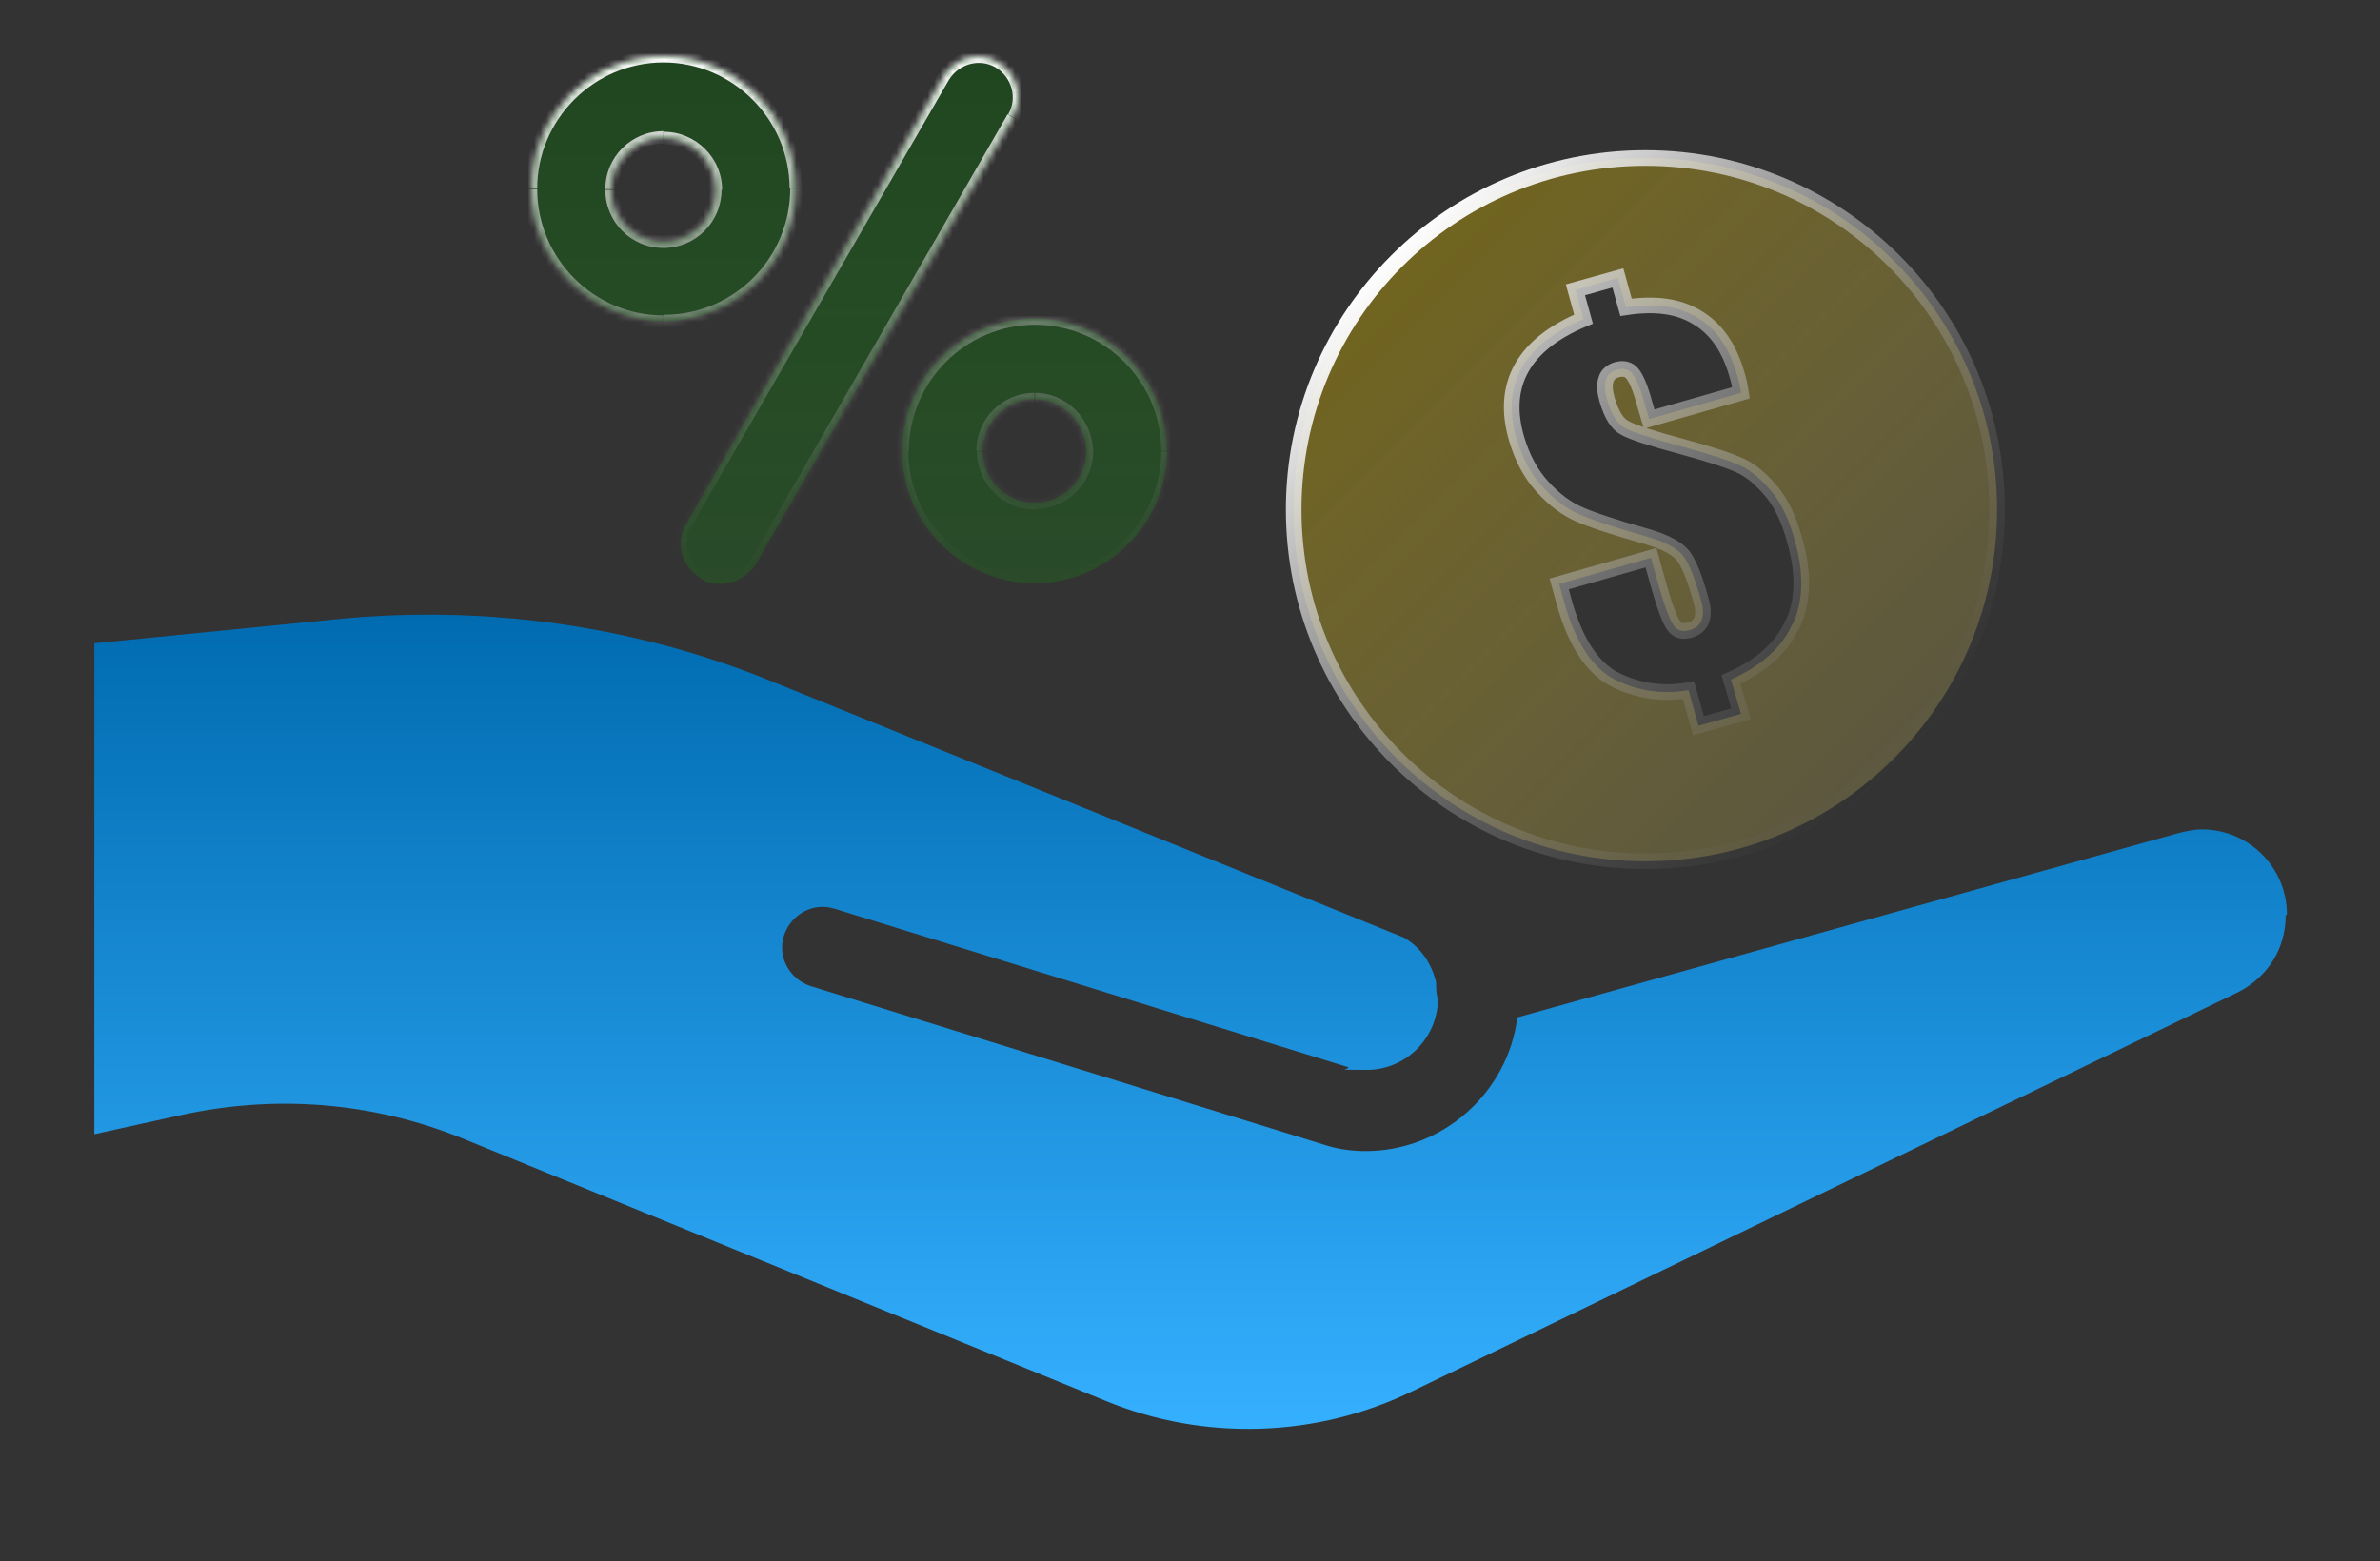 <?xml version="1.0" encoding="UTF-8"?>
<svg id="Layer_1" data-name="Layer 1" xmlns="http://www.w3.org/2000/svg" xmlns:xlink="http://www.w3.org/1999/xlink" version="1.1" viewBox="0 0 381 250">
  <rect x="0" y="0" width="381" height="250" fill="#333333" stroke="none"/>
  <defs>
    <style>
      .cls-1 {
        mask: url(#mask);
      }

      .cls-2 {
        fill: url(#linear-gradient);
      }

      .cls-2, .cls-3, .cls-4, .cls-5 {
        stroke-width: 0px;
      }

      .cls-2, .cls-3, .cls-5 {
        fill-rule: evenodd;
      }

      .cls-3 {
        fill: url(#linear-gradient-2);
      }

      .cls-6 {
        fill: url(#linear-gradient-4);
        stroke: url(#linear-gradient-5);
        stroke-width: 2.5px;
      }

      .cls-4 {
        fill: url(#linear-gradient-3);
      }

      .cls-5 {
        fill: #fff;
      }
    </style>
    <linearGradient id="linear-gradient" x1="190.4" y1="153.5" x2="190.4" y2="23.2" gradientTransform="translate(0 252) scale(1 -1)" gradientUnits="userSpaceOnUse">
      <stop offset="0" stop-color="#006bb0"/>
      <stop offset="1" stop-color="#35b0ff"/>
    </linearGradient>
    <linearGradient id="linear-gradient-2" x1="135.9" y1="243" x2="135.9" y2="158.5" gradientTransform="translate(0 252) scale(1 -1)" gradientUnits="userSpaceOnUse">
      <stop offset="0" stop-color="#026200" stop-opacity=".4"/>
      <stop offset="1" stop-color="#03a500" stop-opacity=".2"/>
    </linearGradient>
    <mask id="mask" x="84" y="8" width="103.9" height="86.5" maskUnits="userSpaceOnUse">
      <g id="path-2-inside-1_2104_77" data-name="path-2-inside-1 2104 77">
        <path class="cls-5" d="M106.2,9c-11.7,0-21.2,9.6-21.2,21.2s9.6,21.2,21.2,21.2,21.2-9.4,21.2-21.2c0-11.7-9.6-21.2-21.2-21.2ZM106.2,38.7c-4.7,0-8.3-3.8-8.3-8.3s3.8-8.3,8.3-8.3,8.3,3.7,8.3,8.3-3.8,8.3-8.3,8.3ZM162.2,18.8l-41.2,71.5c-1.2,1.9-3.4,3.2-5.6,3.2s-2.2-.2-3.2-.9c-3.1-1.8-4.2-5.8-2.3-8.8L151,12.3c1.8-3.1,5.8-4.2,8.8-2.3,3.1,1.8,4.2,5.8,2.3,8.8ZM144.4,72.2c0-11.7,9.6-21.2,21.2-21.2s21.2,9.6,21.2,21.2c0,11.7-9.6,21.2-21.2,21.2s-21.2-9.6-21.2-21.2ZM157.3,72.2c0,4.5,3.7,8.3,8.3,8.3s8.3-3.7,8.3-8.3c-.1-4.5-3.8-8.3-8.3-8.3s-8.3,3.7-8.3,8.3Z"/>
      </g>
    </mask>
    <linearGradient id="linear-gradient-3" x1="135.9" y1="243" x2="135.9" y2="158.5" gradientTransform="translate(0 252) scale(1 -1)" gradientUnits="userSpaceOnUse">
      <stop offset="0" stop-color="#fff"/>
      <stop offset="1" stop-color="#666" stop-opacity="0"/>
    </linearGradient>
    <linearGradient id="linear-gradient-4" x1="263.4" y1="138.8" x2="263.4" y2="24.3" gradientTransform="translate(507.3 -47) rotate(135)" gradientUnits="userSpaceOnUse">
      <stop offset="0" stop-color="#cead00" stop-opacity=".4"/>
      <stop offset="1" stop-color="#ffe76c" stop-opacity=".2"/>
    </linearGradient>
    <linearGradient id="linear-gradient-5" x1="263.4" y1="139.2" x2="263.4" y2="24" gradientTransform="translate(507.3 -47) rotate(135)" gradientUnits="userSpaceOnUse">
      <stop offset="0" stop-color="#fff"/>
      <stop offset="1" stop-color="#666" stop-opacity="0"/>
    </linearGradient>
  </defs>
  <path class="cls-2" d="M365.9,146.6c0,5.3-2.9,9.9-7.7,12.3l-132,63.8c-15.3,7.5-33.4,8.1-49.2,1.6l-102.9-42c-14.5-5.9-30.2-7.1-45.4-3.7l-13.6,3v-78.6l39.2-3.9c23.9-2.3,48.1,1.2,70,10.3l100.4,40.7c2.7,1.5,4.5,4.2,5.2,7.2,0,.8,0,1.6.2,2.4,0,.1,0,.2.1.3h0c-.1,6.3-5.2,11.3-11.4,11.3s-2.1-.1-3.1-.5h-.1l-82-25.3c-3.4-1.1-7,.9-8.1,4.3-1.1,3.4.9,7,4.3,8.1l81.9,25.3c2.1.7,4.3,1.1,6.9,1.1,12.4,0,22.8-9.4,24.3-21.4l105.8-29.5c1.5-.4,2.8-.6,3.8-.6,7.5,0,13.6,6.1,13.6,13.6Z"/>
  <path class="cls-3" d="M106.2,9c-11.7,0-21.2,9.6-21.2,21.2s9.6,21.2,21.2,21.2,21.2-9.4,21.2-21.2c0-11.7-9.6-21.2-21.2-21.2ZM106.2,38.7c-4.7,0-8.3-3.8-8.3-8.3s3.8-8.3,8.3-8.3,8.3,3.7,8.3,8.3-3.8,8.3-8.3,8.3ZM162.2,18.8l-41.2,71.5c-1.2,1.9-3.4,3.2-5.6,3.2s-2.2-.2-3.2-.9c-3.1-1.8-4.2-5.8-2.3-8.8L151,12.3c1.8-3.1,5.8-4.2,8.8-2.3,3.1,1.8,4.2,5.8,2.3,8.8ZM144.4,72.2c0-11.7,9.6-21.2,21.2-21.2s21.2,9.6,21.2,21.2c0,11.7-9.6,21.2-21.2,21.2s-21.2-9.6-21.2-21.2ZM157.3,72.2c0,4.5,3.7,8.3,8.3,8.3s8.3-3.7,8.3-8.3c-.1-4.5-3.8-8.3-8.3-8.3s-8.3,3.7-8.3,8.3Z"/>
  <g class="cls-1">
    <path class="cls-4" d="M127.5,30.2h1s0,0,0,0h-1ZM121,90.3l.8.5h0s0,0,0,0l-.9-.5ZM162.2,18.8l-.9-.5h0s0,0,0,0l.9.5ZM112.1,92.6l.5-.9h0s0,0,0,0l-.5.9ZM109.8,83.8l.9.5h0s0,0,0,0l-.9-.5ZM151,12.3l-.9-.5h0s0,0,0,0l.9.5ZM159.9,10l-.5.9h0l.5-.9ZM186.9,72.2h1s0,0,0,0h-1ZM174,72.2h1s0,0,0,0h-1ZM86,30.2c0-11.1,9.1-20.2,20.2-20.2v-2c-12.2,0-22.2,10-22.2,22.2h2ZM106.2,50.5c-11.1,0-20.2-9.1-20.2-20.2h-2c0,12.2,10,22.2,22.2,22.2v-2ZM126.5,30.2c0,11.2-9.1,20.2-20.2,20.2v2c12.2,0,22.2-9.9,22.2-22.2h-2ZM106.2,10c11.1,0,20.2,9.1,20.2,20.2h2c0-12.2-10-22.2-22.2-22.2v2ZM96.9,30.4c0,5.1,4.1,9.3,9.3,9.3v-2c-4.1,0-7.3-3.3-7.3-7.3h-2ZM106.2,21c-5.1,0-9.3,4.1-9.3,9.3h2c0-4.1,3.3-7.3,7.3-7.3v-2ZM115.6,30.4c0-5.2-4.3-9.3-9.3-9.3v2c4,0,7.3,3.2,7.3,7.3h2ZM106.2,39.7c5.1,0,9.3-4.1,9.3-9.3h-2c0,4.1-3.3,7.3-7.3,7.3v2ZM121.8,90.8l41.2-71.5-1.7-1-41.2,71.5,1.7,1ZM115.3,94.5c2.6,0,5.1-1.4,6.5-3.6l-1.7-1.1c-1.1,1.7-2.9,2.7-4.8,2.7v2ZM111.6,93.4c1.2.7,2.5,1,3.7,1v-2c-1,0-1.9-.2-2.7-.7l-1.1,1.7ZM108.9,83.2c-2.1,3.6-.8,8.1,2.7,10.2l1-1.7c-2.6-1.6-3.5-4.9-2-7.5l-1.7-1ZM150.2,11.8l-41.2,71.4,1.7,1L151.9,12.8l-1.7-1ZM160.4,9.1c-3.6-2.1-8.1-.8-10.2,2.7l1.7,1c1.6-2.6,4.9-3.5,7.5-2l1-1.7ZM163.1,19.3c2.1-3.6.8-8.1-2.7-10.2l-1,1.7c2.6,1.6,3.5,4.9,2,7.5l1.7,1ZM165.7,50c-12.2,0-22.2,10-22.2,22.2h2c0-11.1,9.1-20.2,20.2-20.2v-2ZM187.9,72.2c0-12.2-10-22.2-22.2-22.2v2c11.1,0,20.2,9.1,20.2,20.2h2ZM165.7,94.5c12.2,0,22.2-10,22.2-22.2h-2c0,11.1-9.1,20.2-20.2,20.2v2ZM143.4,72.2c0,12.2,10,22.2,22.2,22.2v-2c-11.1,0-20.2-9.1-20.2-20.2h-2ZM165.7,79.6c-4.1,0-7.3-3.3-7.3-7.3h-2c0,5.1,4.1,9.3,9.3,9.3v-2ZM173,72.2c0,4.1-3.3,7.3-7.3,7.3v2c5.1,0,9.3-4.1,9.3-9.3h-2ZM165.7,64.9c4,0,7.2,3.3,7.3,7.4h2c-.1-5.1-4.2-9.4-9.3-9.4v2ZM158.3,72.2c0-4.1,3.3-7.3,7.3-7.3v-2c-5.1,0-9.3,4.1-9.3,9.3h2Z"/>
  </g>
  <path class="cls-6" d="M263.4,137.9c31.1,0,56.3-25.2,56.3-56.3s-25.2-56.3-56.3-56.3c-31.1,0-56.3,25.2-56.3,56.3s25.2,56.3,56.3,56.3ZM286.9,100c-1.7,3.7-4.9,6.6-9.8,8.8l1.6,5.5-6.8,1.9-1.6-5.7c-4,.7-7.9.2-11.6-1.6-3.7-1.8-6.5-6-8.3-12.5l-.8-2.9,14.7-4.2,1,3.6c1.1,4,2,6.4,2.6,7.2.6.9,1.4,1.1,2.6.8,1-.3,1.6-.8,1.9-1.6.3-.8.3-1.9-.1-3.2-.9-3.3-1.8-5.6-2.7-6.9-.9-1.3-2.9-2.4-6-3.3-5.3-1.5-8.9-2.7-10.9-3.6-2-.9-3.9-2.3-5.8-4.4-1.9-2.1-3.2-4.6-4.1-7.6-1.3-4.4-1-8.2.8-11.4,1.8-3.2,5.1-5.8,9.9-7.8l-1.3-4.7,6.8-1.9,1.3,4.7c4.7-.7,8.5-.2,11.5,1.7,3,1.8,5.1,4.9,6.3,9.2.2.6.4,1.5.6,2.8l-14.7,4.2-.7-2.4c-.7-2.6-1.4-4.2-2-4.9-.6-.7-1.4-.9-2.5-.6-.9.3-1.5.8-1.7,1.6-.3.8-.2,1.9.2,3.3.7,2.3,1.6,3.8,2.8,4.4,1.2.7,4.3,1.7,9.5,3.1,4.4,1.2,7.4,2.2,9.1,3,1.7.8,3.3,2.2,4.9,4.1,1.6,1.9,2.8,4.5,3.7,7.8,1.5,5.2,1.4,9.7-.3,13.4Z"/>
</svg>